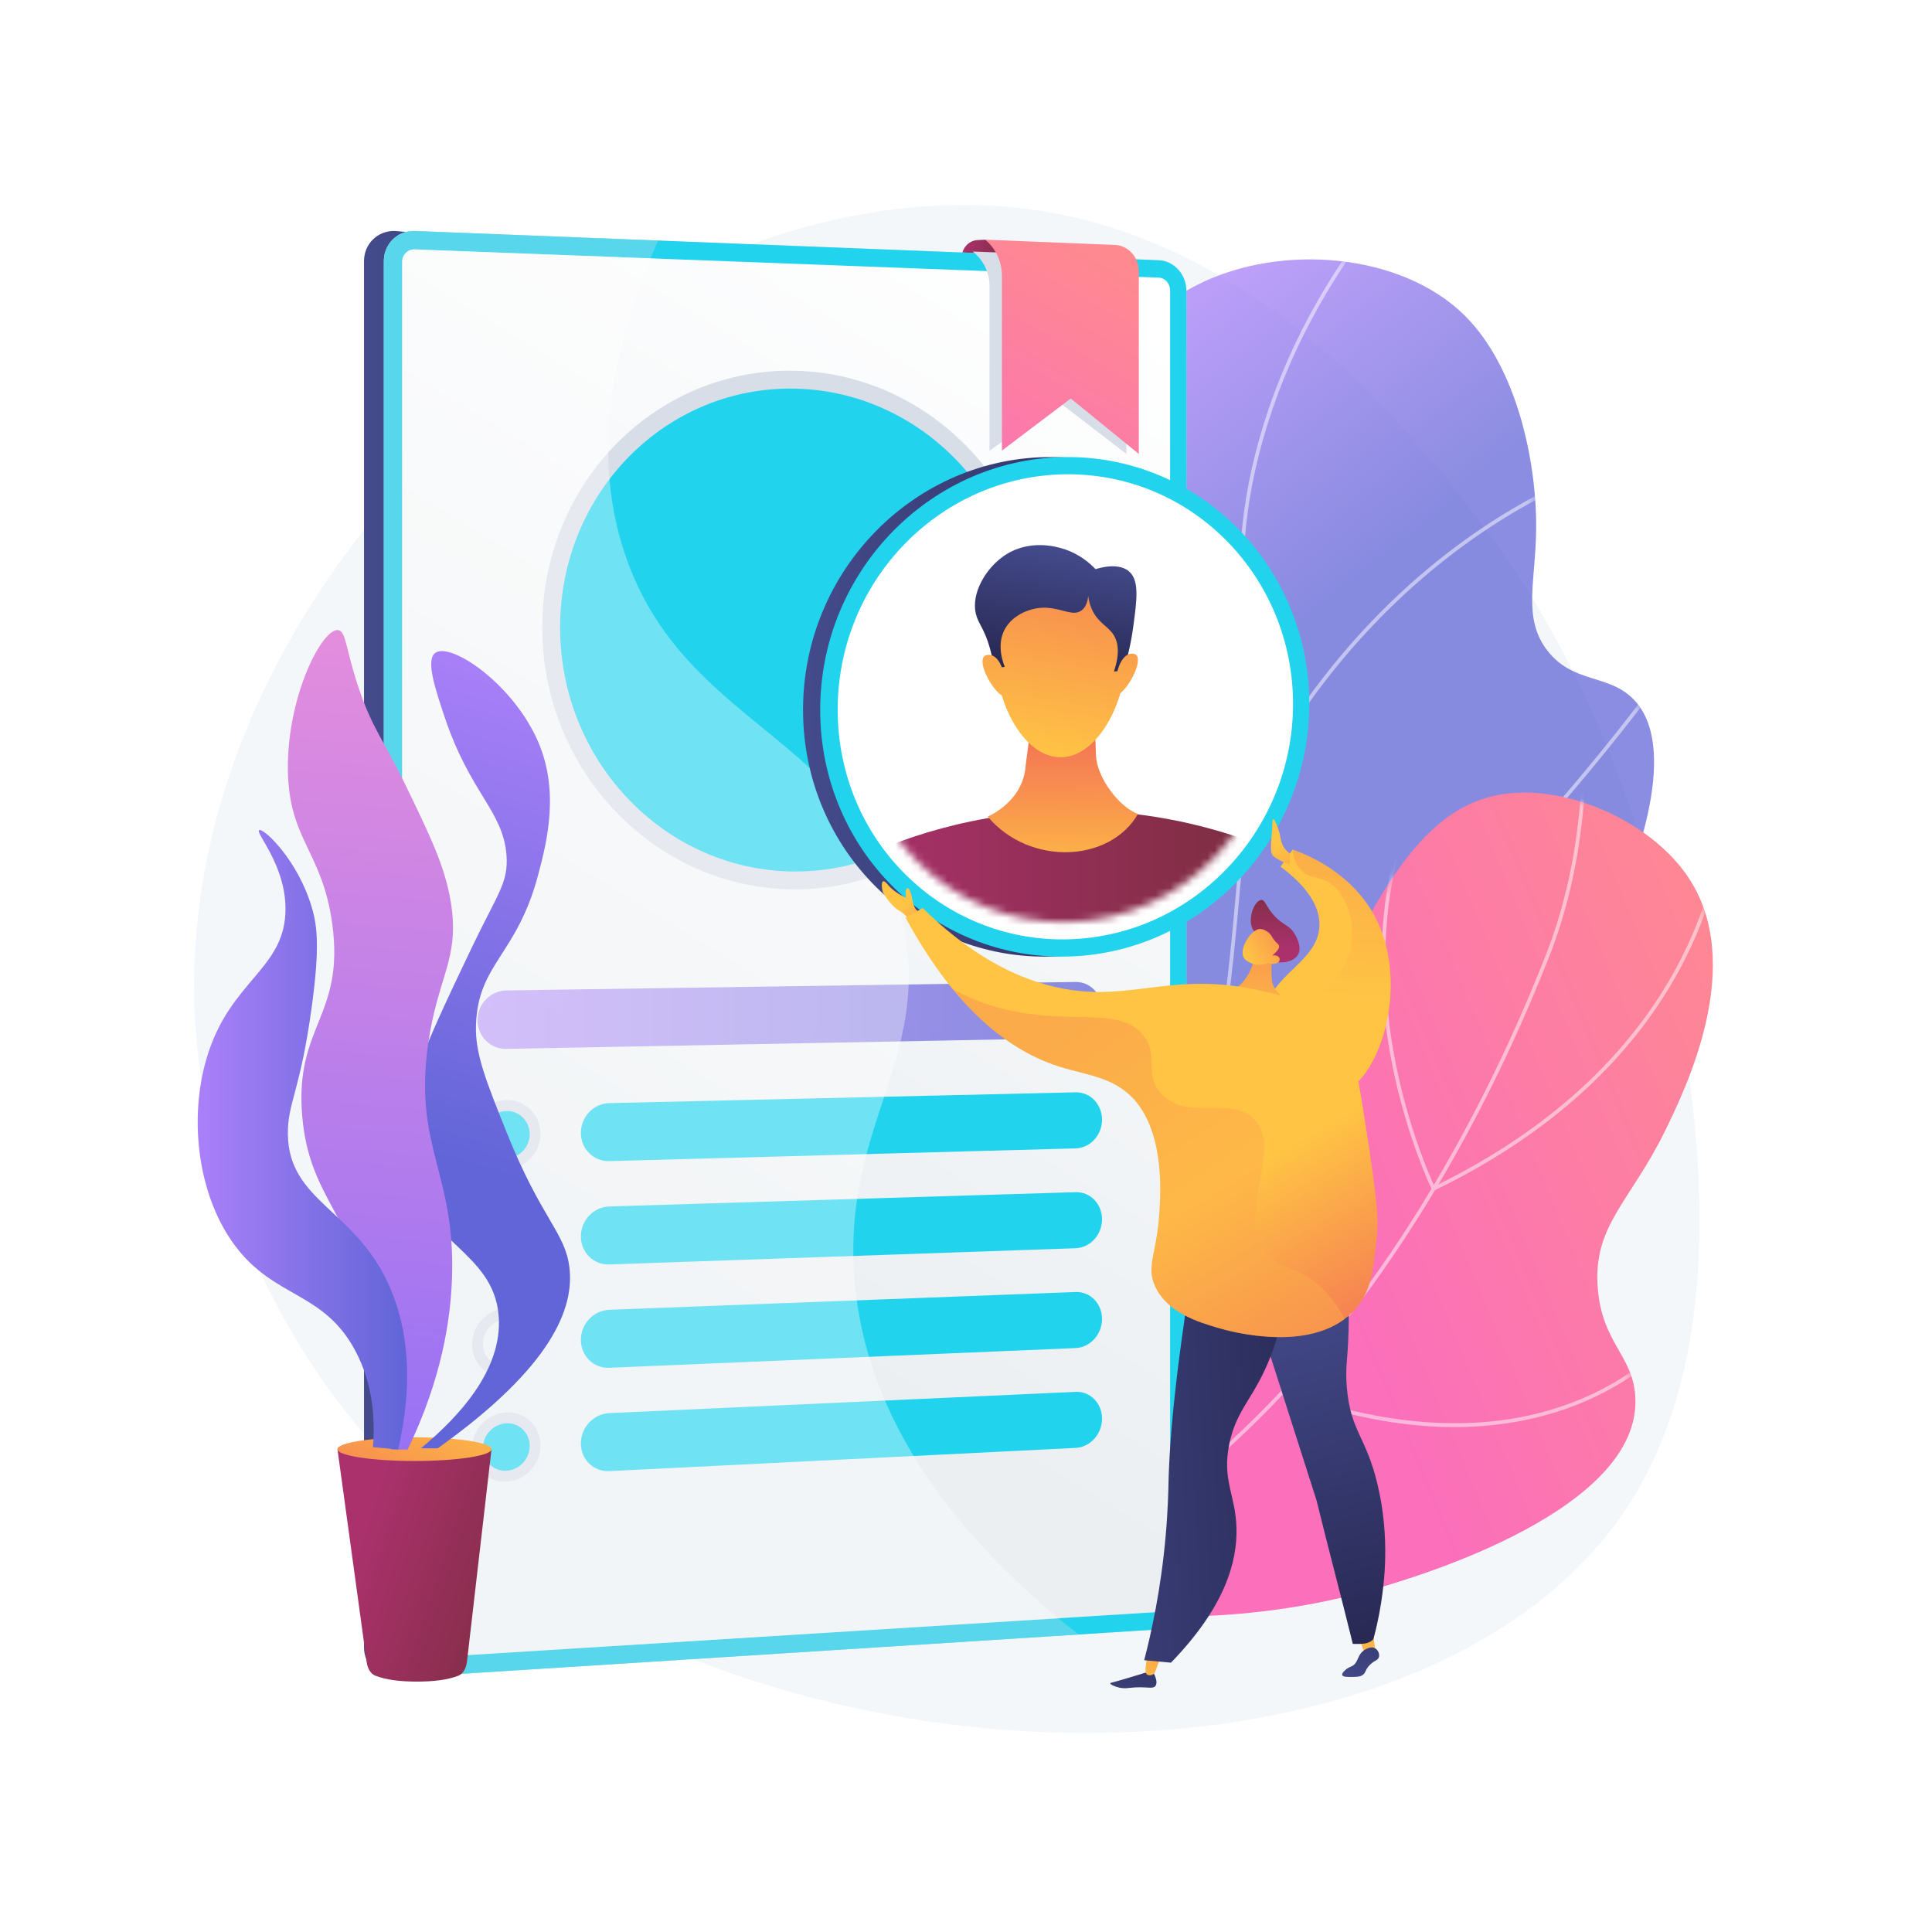 <svg width="260" height="260" viewBox="0 0 260 260" fill="none" xmlns="http://www.w3.org/2000/svg">
<rect x="0" y="0" width="260" height="260" fill="#333333" stroke="none"/>
<g clip-path="url(#clip0_83_5567)">
<path d="M260 0H0V260H260V0Z" fill="white"/>
<path d="M224.426 127.809C227.774 145.154 234.559 180.306 218.322 203.822C188.852 246.501 88.629 243.493 46.296 189.684C42.636 185.032 24.276 160.765 26.279 127.536C29.754 69.9 92.472 18.814 142.737 28.848C172.154 34.72 191.706 60.409 199.756 70.985C203.073 75.344 218.265 95.892 224.426 127.809Z" fill="#F4F7FA"/>
<path opacity="0.74" d="M96.397 196.496C106.008 190.187 119.101 179.501 127.137 162.564C137.676 140.351 130.257 126.903 138.22 87.573C143.255 62.704 147.019 45.4 161.242 38.274C172.388 32.69 188.622 34.026 197.14 42.49C204.222 49.528 206.798 62.318 206.73 71.114C206.675 78.284 204.861 83.18 208.237 87.55C211.687 92.017 216.488 90.667 219.841 94.114C226.641 101.106 218.879 118.981 217.624 121.87C203.669 154.007 168.808 171.241 153.511 178.575C140.863 184.639 121.597 192.3 96.397 196.496Z" fill="url(#paint0_linear_83_5567)"/>
<mask id="mask0_83_5567" style="mask-type:luminance" maskUnits="userSpaceOnUse" x="96" y="34" width="127" height="163">
<path d="M96.397 196.496C106.008 190.187 119.101 179.501 127.137 162.564C137.676 140.351 130.257 126.903 138.22 87.573C143.255 62.704 147.019 45.4 161.242 38.274C172.388 32.69 188.622 34.026 197.14 42.49C204.222 49.528 206.798 62.318 206.73 71.114C206.675 78.284 204.861 83.18 208.237 87.55C211.687 92.017 216.488 90.667 219.841 94.114C226.641 101.106 218.879 118.981 217.624 121.87C203.669 154.007 168.808 171.241 153.511 178.575C140.863 184.639 121.597 192.3 96.397 196.496Z" fill="white"/>
</mask>
<g mask="url(#mask0_83_5567)">
<g opacity="0.5">
<path d="M85.859 200.951L85.764 200.461C101.066 197.511 114.547 193.163 125.834 187.538C142.487 179.238 153.85 168.364 159.608 155.218C164.117 144.923 165.126 133.629 166.523 117.996C167.638 105.519 167.303 96.576 167.007 88.686C166.621 78.387 166.316 70.253 169.464 59.083C172.66 47.746 178.468 36.934 186.727 26.949L187.112 27.267C178.898 37.199 173.122 47.948 169.946 59.218C166.818 70.312 167.122 78.412 167.506 88.667C167.802 96.572 168.138 105.532 167.021 118.041C165.672 133.13 164.607 145.049 160.066 155.418C154.259 168.674 142.817 179.632 126.057 187.985C114.729 193.631 101.205 197.993 85.859 200.951Z" fill="white"/>
<path d="M167.479 109.096L167.244 108.94C167.169 108.891 159.636 103.85 152.94 94.026C149.006 88.256 146.124 81.987 144.371 75.394C142.181 67.153 141.76 58.38 143.121 49.319L143.615 49.393C142.265 58.381 142.681 67.082 144.85 75.252C146.586 81.79 149.443 88.005 153.34 93.727C159.322 102.509 165.972 107.435 167.287 108.363C177.877 87.245 192.264 75.366 202.489 69.112C213.619 62.304 222.366 60.506 222.453 60.489L222.55 60.979C222.464 60.996 213.787 62.782 202.729 69.55C192.525 75.796 178.149 87.682 167.605 108.843L167.479 109.096Z" fill="white"/>
<path d="M163.618 142.744L163.543 142.579C163.483 142.447 157.447 129.247 148.805 117.198C140.195 105.193 116.51 97.415 116.272 97.338L116.426 96.863C116.666 96.941 140.507 104.769 149.211 116.906C157.356 128.263 163.192 140.636 163.921 142.206C177.916 140.503 194.771 124.679 206.469 111.673C219.218 97.498 228.755 83.523 228.85 83.383L229.263 83.664C229.168 83.804 219.612 97.807 206.841 112.007C199.336 120.351 192.205 127.131 185.645 132.158C177.424 138.458 170.074 142.013 163.798 142.724L163.618 142.744Z" fill="white"/>
<path d="M134.87 185.753C132.616 185.753 131.346 185.688 131.307 185.686L130.81 185.659L131.129 185.277C135.808 179.665 138.265 173.373 138.431 166.576C138.564 161.131 137.236 155.347 134.485 149.385C129.789 139.21 122.475 131.956 122.402 131.884L122.752 131.527C122.826 131.6 130.197 138.909 134.932 149.163C137.719 155.197 139.064 161.057 138.931 166.581C138.767 173.339 136.379 179.603 131.833 185.208C134.311 185.293 145.768 185.513 160.72 183.056C176.264 180.502 198.872 174.451 218.304 160.125L256.006 132.329L256.303 132.731L218.6 160.527C199.084 174.915 176.39 180.989 160.789 183.551C149.228 185.45 139.747 185.753 134.87 185.753Z" fill="white"/>
</g>
</g>
<path d="M132.291 214.918C147.026 217.939 166.175 219.395 185.598 213.67C190.555 212.209 221.175 203.184 220.061 187.799C219.668 182.38 215.669 180.748 215.033 173.513C214.279 164.94 219.411 161.744 224.088 152.166C226.879 146.451 235.045 129.727 227.176 118.025C222.474 111.032 212.258 106.149 203.832 106.705C191.474 107.52 185.388 119.878 175.408 140.991C166.562 159.707 167.317 164.878 160.74 178.228C155.859 188.136 147.481 201.451 132.291 214.918Z" fill="url(#paint1_linear_83_5567)"/>
<mask id="mask1_83_5567" style="mask-type:luminance" maskUnits="userSpaceOnUse" x="132" y="106" width="99" height="112">
<path d="M132.291 214.918C147.026 217.939 166.175 219.395 185.598 213.67C190.555 212.209 221.175 203.184 220.061 187.799C219.668 182.38 215.669 180.748 215.033 173.513C214.279 164.94 219.411 161.744 224.088 152.166C226.879 146.451 235.045 129.727 227.176 118.025C222.474 111.032 212.258 106.149 203.832 106.705C191.474 107.52 185.388 119.878 175.408 140.991C166.562 159.707 167.317 164.878 160.74 178.228C155.859 188.136 147.481 201.451 132.291 214.918Z" fill="white"/>
</mask>
<g mask="url(#mask1_83_5567)">
<g opacity="0.5">
<path d="M109.351 218.161C95.678 218.161 81.905 214.568 68.326 207.448L68.558 207.005C83.969 215.086 99.626 218.6 115.096 217.448C135.705 215.914 154.917 205.804 172.199 187.399C190.2 168.23 201.596 144.867 207.986 128.643C212.416 117.396 213.888 104.269 212.361 89.626L212.858 89.574C214.394 104.298 212.911 117.504 208.451 128.826C202.045 145.09 190.618 168.514 172.564 187.741C155.193 206.24 135.871 216.403 115.133 217.947C113.208 218.09 111.281 218.161 109.351 218.161Z" fill="white"/>
<path d="M192.809 160.314L192.7 160.091C192.667 160.025 189.428 153.351 187.45 143.742C185.623 134.869 184.528 121.602 189.681 108.785L190.145 108.972C185.04 121.668 186.126 134.826 187.936 143.628C189.698 152.194 192.467 158.409 193.042 159.646C227.923 142.627 231.644 116.009 231.954 108.243C231.963 108.021 231.967 107.929 231.975 107.875L232.469 107.954C232.464 107.985 232.459 108.12 232.453 108.263C232.14 116.116 228.373 143.071 193.033 160.206L192.809 160.314Z" fill="white"/>
<path d="M195.719 192.053C188.482 192.053 180.706 190.516 172.594 187.483L172.47 187.437L172.439 187.308C172.385 187.087 167.097 164.855 173.2 137.238L179.36 109.359L179.848 109.467L173.688 137.346C167.851 163.763 172.472 185.211 172.894 187.062C183.207 190.899 198.428 194.21 212.619 188.337C221.125 184.817 225.266 179.596 225.307 179.544L225.701 179.852C225.659 179.905 221.436 185.229 212.81 188.798C207.75 190.893 202.182 191.987 196.263 192.05C196.082 192.052 195.9 192.053 195.719 192.053Z" fill="white"/>
</g>
</g>
<path d="M152.239 39.32L53.159 31.087C50.857 30.997 48.987 32.808 48.987 35.132V221.711C48.987 224.035 50.857 225.8 53.159 225.654L153.263 219.277C155.322 219.146 156.988 217.263 156.988 215.072V39.135C156.988 36.944 154.298 39.401 152.239 39.32Z" fill="url(#paint2_linear_83_5567)"/>
<path d="M129.432 34.618C129.432 33.321 130.465 32.277 131.723 32.301L132.582 32.257L136.699 33.85V35.306L129.432 34.618Z" fill="url(#paint3_linear_83_5567)"/>
<path d="M155.935 35.021L55.83 31.087C53.529 30.997 51.659 32.808 51.659 35.132V221.711C51.659 224.035 53.529 225.8 55.83 225.654L155.935 219.277C157.994 219.146 159.659 217.263 159.659 215.072V39.135C159.659 36.944 157.994 35.102 155.935 35.021Z" fill="#D8DEE8"/>
<g opacity="0.3">
<path d="M114.992 172.141C113.291 150.882 126.045 142.09 121.183 122.839C115.171 99.03 92.01 97.982 84.109 74.585C81.08 65.615 79.883 52.061 88.552 32.373L55.83 31.087C53.529 30.997 51.659 32.807 51.659 35.132V221.711C51.659 224.035 53.529 225.8 55.83 225.654L145.141 219.964C122.5 202.113 116.037 185.205 114.992 172.141Z" fill="#D8DEE8"/>
</g>
<path d="M155.935 37.364L55.83 33.561C54.887 33.526 54.119 34.271 54.119 35.223V221.56C54.119 222.512 54.887 223.239 55.83 223.18L155.935 216.934C156.78 216.882 157.467 216.107 157.467 215.207V39.054C157.467 38.154 156.78 37.396 155.935 37.364Z" fill="url(#paint4_linear_83_5567)"/>
<path d="M107.244 119.688C88.502 119.835 72.97 104.011 72.97 84.412C72.97 64.812 88.502 49.336 107.244 49.901C125.612 50.455 140.286 66.269 140.286 85.163C140.286 104.058 125.612 119.544 107.244 119.688Z" fill="#D8DEE8"/>
<path d="M138.046 85.138C138.046 102.78 124.384 117.17 107.245 117.282C89.779 117.395 75.375 102.692 75.375 84.439C75.375 66.185 89.779 51.803 107.245 52.307C124.384 52.802 138.046 67.497 138.046 85.138Z" fill="white"/>
<path opacity="0.74" d="M144.751 132.149L68.142 133.291C66.001 133.323 64.262 135.113 64.262 137.289C64.262 139.465 66.001 141.196 68.142 141.156L144.751 139.693C146.716 139.655 148.306 137.939 148.306 135.86C148.306 133.781 146.716 132.12 144.751 132.149Z" fill="url(#paint5_linear_83_5567)"/>
<path d="M144.751 147L81.994 148.453C79.885 148.502 78.171 150.293 78.171 152.453C78.171 154.613 79.885 156.318 81.994 156.26L144.751 154.544C146.716 154.49 148.306 152.761 148.306 150.682C148.306 148.603 146.716 146.955 144.751 147Z" fill="#D8DEE8"/>
<path d="M68.178 156.638L68.107 156.64C65.985 156.698 64.262 155.058 64.262 152.977V152.632C64.262 150.551 65.985 148.824 68.107 148.775L68.178 148.774C70.294 148.724 72.007 150.365 72.007 152.437V152.781C72.007 154.853 70.294 156.58 68.178 156.638Z" fill="#22D3EE"/>
<path d="M68.142 157.376C65.603 157.447 63.532 155.404 63.532 152.823C63.532 150.242 65.603 148.095 68.142 148.037C70.674 147.979 72.73 150.022 72.73 152.591C72.73 155.159 70.674 157.306 68.142 157.376ZM68.142 149.512C66.406 149.552 64.991 151.021 64.991 152.786C64.991 154.551 66.406 155.948 68.142 155.901C69.876 155.855 71.283 154.386 71.283 152.627C71.283 150.869 69.876 149.471 68.142 149.512Z" fill="#D8DEE8"/>
<path d="M144.751 160.437L81.994 162.359C79.885 162.423 78.171 164.227 78.171 166.387C78.171 168.547 79.885 170.239 81.994 170.165L144.751 167.981C146.716 167.912 148.306 166.172 148.306 164.093C148.306 162.014 146.716 160.377 144.751 160.437Z" fill="#D8DEE8"/>
<path d="M68.178 170.646L68.107 170.649C65.985 170.723 64.262 169.096 64.262 167.015V166.669C64.262 164.589 65.985 162.849 68.107 162.784L68.178 162.782C70.294 162.717 72.007 164.344 72.007 166.417V166.761C72.007 168.833 70.294 170.572 68.178 170.646Z" fill="#22D3EE"/>
<path d="M68.142 171.385C65.603 171.474 63.532 169.447 63.532 166.866C63.532 164.285 65.603 162.122 68.142 162.046C70.674 161.969 72.73 163.997 72.73 166.565C72.73 169.134 70.674 171.296 68.142 171.385ZM68.142 163.52C66.406 163.574 64.991 165.054 64.991 166.818C64.991 168.583 66.406 169.97 68.142 169.91C69.876 169.85 71.283 168.371 71.283 166.612C71.283 164.854 69.876 163.466 68.142 163.52Z" fill="#D8DEE8"/>
<path d="M144.751 173.874L81.994 176.264C79.885 176.344 78.171 178.161 78.171 180.321C78.171 182.481 79.885 184.16 81.994 184.071L144.751 181.418C146.716 181.334 148.306 179.582 148.306 177.503C148.306 175.424 146.716 173.799 144.751 173.874Z" fill="#D8DEE8"/>
<path d="M68.142 185.393C65.603 185.502 63.532 183.49 63.532 180.909C63.532 178.328 65.603 176.15 68.142 176.054C70.674 175.959 72.73 177.971 72.73 180.54C72.73 183.108 70.674 185.285 68.142 185.393ZM68.142 177.529C66.406 177.596 64.991 179.086 64.991 180.85C64.991 182.615 66.406 183.992 68.142 183.919C69.876 183.846 71.283 182.356 71.283 180.598C71.283 178.839 69.876 177.462 68.142 177.529Z" fill="#D8DEE8"/>
<path d="M144.751 187.311L81.994 190.169C79.885 190.265 78.171 192.095 78.171 194.255C78.171 196.415 79.885 198.081 81.994 197.976L144.751 194.854C146.716 194.757 148.306 192.992 148.306 190.913C148.306 188.834 146.716 187.221 144.751 187.311Z" fill="#D8DEE8"/>
<path d="M68.178 198.663L68.107 198.667C65.985 198.772 64.262 197.171 64.262 195.09V194.745C64.262 192.664 65.985 190.899 68.107 190.802L68.178 190.799C70.294 190.702 72.007 192.304 72.007 194.376V194.721C72.007 196.793 70.294 198.558 68.178 198.663Z" fill="#22D3EE"/>
<path d="M68.142 199.402C65.603 199.529 63.532 197.533 63.532 194.952C63.532 192.371 65.603 190.178 68.142 190.063C70.674 189.949 72.73 191.945 72.73 194.514C72.73 197.082 70.674 199.275 68.142 199.402ZM68.142 191.538C66.406 191.617 64.991 193.118 64.991 194.883C64.991 196.647 66.406 198.013 68.142 197.927C69.876 197.842 71.283 196.342 71.283 194.583C71.283 192.824 69.876 191.458 68.142 191.538Z" fill="#D8DEE8"/>
<mask id="mask2_83_5567" style="mask-type:luminance" maskUnits="userSpaceOnUse" x="77" y="54" width="59" height="61">
<path d="M135.8 85.113C135.8 101.468 123.126 114.793 107.245 114.875C91.084 114.959 77.774 101.345 77.774 84.465C77.774 67.586 91.084 54.269 107.245 54.714C123.126 55.151 135.8 68.758 135.8 85.113Z" fill="white"/>
</mask>
<g mask="url(#mask2_83_5567)">
<path d="M113.823 64.453C114.082 62.707 117.638 61.438 120.651 61.679C128.894 62.34 137.615 74.667 135.468 82.766C133.588 89.862 124.101 90.997 124.378 96.672C124.588 100.987 130.223 103.187 129.544 104.601C128.831 106.086 121.682 105.597 117.845 100.968C114.223 96.596 115.058 90.351 115.342 88.226C116.534 79.312 122.192 76.56 120.651 71.852C119.237 67.535 113.48 66.76 113.823 64.453Z" fill="url(#paint6_linear_83_5567)"/>
<path d="M75.375 106.743C75.375 106.743 103.371 89.841 138.046 106.695C138.046 106.695 133.625 121.167 107.245 122.12C80.084 123.101 75.375 106.743 75.375 106.743Z" fill="url(#paint7_linear_83_5567)"/>
<path d="M102.279 84.739L101.229 92.81C100.871 95.564 99.034 97.867 96.479 98.76L87.945 101.742C87.945 101.742 104.283 109.872 124.943 101.736L115.521 98.347C112.848 97.308 111.026 94.695 110.91 91.724L110.64 84.832L102.279 84.739Z" fill="url(#paint8_linear_83_5567)"/>
<path d="M103.381 90.203C99.088 89.013 96.788 85.385 95.424 83.235C93.138 79.629 89.983 72.167 92.953 67.927C94.271 66.044 95.349 66.871 103.265 63.311C107.917 61.22 108.511 60.497 110.23 60.707C115.087 61.302 117.91 68.014 118.289 68.916C118.788 70.102 121.647 76.899 118.06 83.266C115.185 88.371 108.987 91.755 103.381 90.203Z" fill="url(#paint9_linear_83_5567)"/>
<path d="M115.022 77.755C115.022 84.571 111.047 91.864 106.12 91.828C101.167 91.791 97.132 84.368 97.132 77.486C97.132 70.603 101.167 66.923 106.12 67.026C111.047 67.129 115.022 70.939 115.022 77.755Z" fill="url(#paint10_linear_83_5567)"/>
<path d="M96.833 81.92C97.687 81.883 96.455 74.721 99.762 72.776C101.958 71.484 105.77 72.725 107.914 75.085C111.294 78.804 109.403 84.077 111.963 85.232C113.588 85.966 115.758 84.47 116.798 83.37C120.045 79.934 119.603 72.582 115.764 68.387C112.705 65.044 108.553 64.864 107.566 64.853C101.917 64.789 96.731 69.056 95.542 74.154C94.628 78.073 96.202 81.948 96.833 81.92Z" fill="url(#paint11_linear_83_5567)"/>
</g>
<path opacity="0.35" d="M114.992 172.141C113.291 150.882 126.044 142.09 121.183 122.839C115.171 99.03 92.01 97.982 84.109 74.585C81.205 65.985 79.984 53.17 87.534 34.766L55.83 33.561C54.887 33.525 54.119 34.271 54.119 35.223V221.56C54.119 222.512 54.887 223.239 55.83 223.18L142.441 217.776C121.976 200.724 115.994 184.664 114.992 172.141Z" fill="white"/>
<path d="M155.935 35.021L55.83 31.087C53.529 30.997 51.659 32.808 51.659 35.132V221.711C51.659 224.035 53.529 225.8 55.83 225.654L155.935 219.277C157.994 219.146 159.659 217.263 159.659 215.072V39.135C159.659 36.944 157.994 35.102 155.935 35.021Z" fill="#22D3EE"/>
<g opacity="0.3">
<path d="M114.992 172.141C113.291 150.882 126.045 142.09 121.183 122.839C115.171 99.03 92.01 97.982 84.109 74.585C81.08 65.615 79.883 52.061 88.552 32.373L55.83 31.087C53.529 30.997 51.659 32.807 51.659 35.132V221.711C51.659 224.035 53.529 225.8 55.83 225.654L145.141 219.964C122.5 202.113 116.037 185.205 114.992 172.141Z" fill="#D8DEE8"/>
</g>
<path d="M155.935 37.364L55.83 33.561C54.887 33.526 54.119 34.271 54.119 35.223V221.56C54.119 222.512 54.887 223.239 55.83 223.18L155.935 216.934C156.78 216.882 157.467 216.107 157.467 215.207V39.054C157.467 38.154 156.78 37.396 155.935 37.364Z" fill="url(#paint12_linear_83_5567)"/>
<path d="M107.244 119.688C88.502 119.835 72.97 104.011 72.97 84.412C72.97 64.812 88.502 49.336 107.244 49.901C125.612 50.455 140.286 66.269 140.286 85.163C140.286 104.058 125.612 119.544 107.244 119.688Z" fill="#D8DEE8"/>
<path d="M138.046 85.138C138.046 102.78 124.384 117.17 107.245 117.282C89.779 117.395 75.375 102.692 75.375 84.439C75.375 66.185 89.779 51.803 107.245 52.307C124.384 52.802 138.046 67.497 138.046 85.138Z" fill="#22D3EE"/>
<path opacity="0.74" d="M144.751 132.149L68.142 133.291C66.001 133.323 64.262 135.113 64.262 137.289C64.262 139.465 66.001 141.196 68.142 141.156L144.751 139.693C146.716 139.655 148.306 137.939 148.306 135.86C148.306 133.781 146.716 132.12 144.751 132.149Z" fill="url(#paint13_linear_83_5567)"/>
<path d="M144.751 147L81.994 148.453C79.885 148.502 78.171 150.293 78.171 152.453C78.171 154.613 79.885 156.318 81.994 156.26L144.751 154.544C146.716 154.49 148.306 152.761 148.306 150.682C148.306 148.603 146.716 146.955 144.751 147Z" fill="#22D3EE"/>
<path d="M68.178 156.638L68.107 156.64C65.985 156.698 64.262 155.058 64.262 152.977V152.632C64.262 150.551 65.985 148.824 68.107 148.775L68.178 148.774C70.294 148.724 72.007 150.365 72.007 152.437V152.781C72.007 154.853 70.294 156.58 68.178 156.638Z" fill="#22D3EE"/>
<path d="M68.142 157.376C65.603 157.447 63.532 155.404 63.532 152.823C63.532 150.242 65.603 148.095 68.142 148.037C70.674 147.979 72.73 150.022 72.73 152.591C72.73 155.159 70.674 157.306 68.142 157.376ZM68.142 149.512C66.406 149.552 64.991 151.021 64.991 152.786C64.991 154.551 66.406 155.948 68.142 155.901C69.876 155.855 71.283 154.386 71.283 152.627C71.283 150.869 69.876 149.471 68.142 149.512Z" fill="#D8DEE8"/>
<path d="M144.751 160.437L81.994 162.359C79.885 162.423 78.171 164.227 78.171 166.387C78.171 168.547 79.885 170.239 81.994 170.165L144.751 167.981C146.716 167.912 148.306 166.172 148.306 164.093C148.306 162.014 146.716 160.377 144.751 160.437Z" fill="#22D3EE"/>
<path d="M68.178 170.646L68.107 170.649C65.985 170.723 64.262 169.096 64.262 167.015V166.669C64.262 164.589 65.985 162.849 68.107 162.784L68.178 162.782C70.294 162.717 72.007 164.344 72.007 166.417V166.761C72.007 168.833 70.294 170.572 68.178 170.646Z" fill="#22D3EE"/>
<path d="M68.142 171.385C65.603 171.474 63.532 169.447 63.532 166.866C63.532 164.285 65.603 162.122 68.142 162.046C70.674 161.969 72.73 163.997 72.73 166.565C72.73 169.134 70.674 171.296 68.142 171.385ZM68.142 163.52C66.406 163.574 64.991 165.054 64.991 166.818C64.991 168.583 66.406 169.97 68.142 169.91C69.876 169.85 71.283 168.371 71.283 166.612C71.283 164.854 69.876 163.466 68.142 163.52Z" fill="#D8DEE8"/>
<path d="M144.751 173.874L81.994 176.264C79.885 176.344 78.171 178.161 78.171 180.321C78.171 182.481 79.885 184.16 81.994 184.071L144.751 181.418C146.716 181.334 148.306 179.582 148.306 177.503C148.306 175.424 146.716 173.799 144.751 173.874Z" fill="#22D3EE"/>
<path d="M68.142 185.393C65.603 185.502 63.532 183.49 63.532 180.909C63.532 178.328 65.603 176.15 68.142 176.054C70.674 175.959 72.73 177.971 72.73 180.54C72.73 183.108 70.674 185.285 68.142 185.393ZM68.142 177.529C66.406 177.596 64.991 179.086 64.991 180.85C64.991 182.615 66.406 183.992 68.142 183.919C69.876 183.846 71.283 182.356 71.283 180.598C71.283 178.839 69.876 177.462 68.142 177.529Z" fill="#D8DEE8"/>
<path d="M144.751 187.311L81.994 190.169C79.885 190.265 78.171 192.095 78.171 194.255C78.171 196.415 79.885 198.081 81.994 197.976L144.751 194.854C146.716 194.757 148.306 192.992 148.306 190.913C148.306 188.834 146.716 187.221 144.751 187.311Z" fill="#22D3EE"/>
<path d="M68.178 198.663L68.107 198.667C65.985 198.772 64.262 197.171 64.262 195.09V194.745C64.262 192.664 65.985 190.899 68.107 190.802L68.178 190.799C70.294 190.702 72.007 192.304 72.007 194.376V194.721C72.007 196.793 70.294 198.558 68.178 198.663Z" fill="#22D3EE"/>
<path d="M68.142 199.402C65.603 199.529 63.532 197.533 63.532 194.952C63.532 192.371 65.603 190.178 68.142 190.063C70.674 189.949 72.73 191.945 72.73 194.514C72.73 197.082 70.674 199.275 68.142 199.402ZM68.142 191.538C66.406 191.617 64.991 193.118 64.991 194.883C64.991 196.647 66.406 198.013 68.142 197.927C69.876 197.842 71.283 196.342 71.283 194.583C71.283 192.824 69.876 191.458 68.142 191.538Z" fill="#D8DEE8"/>
<path opacity="0.35" d="M114.992 172.141C113.291 150.882 126.044 142.09 121.183 122.839C115.171 99.03 92.01 97.982 84.109 74.585C81.205 65.985 79.984 53.17 87.534 34.766L55.83 33.561C54.887 33.525 54.119 34.271 54.119 35.223V221.56C54.119 222.512 54.887 223.239 55.83 223.18L142.441 217.776C121.976 200.724 115.994 184.664 114.992 172.141Z" fill="white"/>
<path d="M151.581 61.089L142.417 54.043L133.16 60.659V38.425C133.16 36.692 132.355 35.025 130.977 33.908L130.906 33.85L148.377 34.516C150.148 34.583 151.581 36.077 151.581 37.852V61.089H151.581Z" fill="#D8DEE8"/>
<path d="M153.258 61.089L144.094 53.631L134.836 60.634V37.1C134.836 35.265 134.032 33.501 132.654 32.318L132.582 32.257L150.054 32.962C151.825 33.033 153.258 34.614 153.258 36.493V61.089Z" fill="url(#paint14_linear_83_5567)"/>
<path d="M141.604 128.722C123.271 129.306 108.068 114.422 108.068 95.533C108.068 76.644 123.271 61.382 141.604 61.509C159.557 61.634 173.89 76.528 173.89 94.713C173.89 112.899 159.557 128.15 141.604 128.722Z" fill="url(#paint15_linear_83_5567)"/>
<path d="M143.914 128.722C125.581 129.306 110.378 114.422 110.378 95.533C110.378 76.644 125.581 61.382 143.914 61.509C161.867 61.634 176.2 76.528 176.2 94.713C176.2 112.899 161.867 128.15 143.914 128.722Z" fill="#22D3EE"/>
<path d="M174.012 94.741C174.012 111.721 160.667 125.893 143.914 126.404C126.831 126.925 112.732 113.095 112.732 95.504C112.732 77.912 126.831 63.731 143.914 63.827C160.667 63.921 174.012 77.761 174.012 94.741Z" fill="white"/>
<mask id="mask3_83_5567" style="mask-type:luminance" maskUnits="userSpaceOnUse" x="115" y="66" width="57" height="59">
<path d="M171.819 94.768C171.819 110.51 159.437 123.633 143.914 124.086C128.107 124.548 115.08 111.741 115.08 95.475C115.08 79.208 128.108 66.077 143.914 66.145C159.437 66.211 171.819 79.026 171.819 94.768Z" fill="white"/>
</mask>
<g mask="url(#mask3_83_5567)">
<path d="M112.732 117.077C112.732 117.077 140.126 100.142 174.012 115.565C174.012 115.565 169.695 129.599 143.914 131.141C117.342 132.73 112.732 117.077 112.732 117.077Z" fill="url(#paint16_linear_83_5567)"/>
<path d="M139.058 95.176L138.031 102.974C137.733 107.932 132.921 109.893 132.921 109.893C138.571 116.595 149.37 116.085 153.147 109.532C150.537 108.597 147.611 104.563 147.498 101.705L147.234 95.074L139.058 95.176Z" fill="url(#paint17_linear_83_5567)"/>
<path d="M151.517 88.159C151.517 94.722 147.632 101.836 142.815 101.915C137.971 101.994 134.024 94.936 134.024 88.307C134.024 81.677 137.971 78.04 142.815 78.028C147.632 78.016 151.517 81.595 151.517 88.159Z" fill="url(#paint18_linear_83_5567)"/>
<path d="M133.763 89.982C134.248 89.9 134.732 89.817 135.216 89.735C134.994 89.195 134.076 86.799 135.216 84.689C136.31 82.663 138.885 81.666 140.851 81.789C143.083 81.929 144.423 82.969 145.544 82.153C146.173 81.694 146.377 80.865 146.449 80.219C146.499 80.632 146.611 81.242 146.901 81.915C147.734 83.847 149.144 84.243 149.911 85.518C150.427 86.377 150.763 87.819 149.911 90.369C150.336 90.339 150.762 90.309 151.187 90.279C151.636 88.848 152.174 86.819 152.508 84.339C153.005 80.656 153.347 78.122 151.936 76.892C151.655 76.647 150.412 75.675 147.435 76.597C146.737 75.859 145.268 74.51 143.005 73.83C142.223 73.594 138.341 72.428 134.898 74.958C132.557 76.678 130.721 79.887 131.311 82.535C131.623 83.935 132.476 84.56 133.227 87.266C133.545 88.409 133.69 89.371 133.763 89.982Z" fill="url(#paint19_linear_83_5567)"/>
<path d="M150.308 90.592C150.308 90.592 150.867 87.712 152.563 87.983C154.256 88.253 151.83 92.986 150.308 93.57V90.592Z" fill="url(#paint20_linear_83_5567)"/>
<path d="M135.114 90.742C135.114 90.742 134.545 87.846 132.813 88.148C131.077 88.451 133.562 93.192 135.114 93.746V90.742Z" fill="url(#paint21_linear_83_5567)"/>
</g>
<path d="M173.962 114.332C173.416 115.096 172.87 115.86 172.324 116.625C174.724 118.408 177.613 121.16 177.566 124.487C177.495 129.515 170.788 131.141 170.358 136.281C169.923 141.489 176.134 147.877 180.187 147.093C185.351 146.093 189.944 132.877 185.101 123.505C182.019 117.541 176.138 115.109 173.962 114.332Z" fill="url(#paint22_linear_83_5567)"/>
<path opacity="0.3" d="M173.962 114.332C174.012 115.038 174.199 116.094 174.945 116.952C175.999 118.166 177.269 117.951 178.549 118.591C181.153 119.892 182.468 124.071 181.825 127.436C181.167 130.873 178.588 132.824 177.893 133.333C174.313 135.957 171.219 134.648 170.358 136.282C168.871 139.104 175.458 148.008 180.187 147.093C185.351 146.094 189.944 132.877 185.101 123.505C182.019 117.541 176.138 115.109 173.962 114.332Z" fill="url(#paint23_linear_83_5567)"/>
<path d="M173.564 116.34C173.564 116.34 171.8 115.733 171.287 115.136C170.775 114.54 171.208 112.461 171.229 110.804C171.249 109.147 172.011 111.548 172.187 112.091C172.363 112.634 172.24 113.893 173.592 114.874L173.564 116.34Z" fill="url(#paint24_linear_83_5567)"/>
<path d="M169.462 126.477C168.823 125.22 168.56 125.228 168.404 124.564C168.046 123.052 168.969 121.132 169.751 121.105C170.255 121.088 170.296 121.872 171.364 123.094C172.671 124.59 173.465 124.394 174.234 125.693C174.414 125.996 175.224 127.364 174.726 128.385C174.09 129.688 171.584 129.894 170.536 128.889C170.039 128.413 170.248 128.026 169.462 126.477Z" fill="url(#paint25_linear_83_5567)"/>
<path d="M171.341 127.833C171.341 127.833 170.893 130.222 171.212 132.165C171.5 133.92 174.752 135.744 175.375 136.267C175.998 136.79 173.722 137.357 171.633 137.084C169.545 136.81 163.828 134.981 162.959 133.961C162.09 132.941 163.97 133.444 165.552 133.251C167.134 133.058 168.643 130.407 168.689 129.054C168.736 127.701 171.341 127.833 171.341 127.833Z" fill="url(#paint26_linear_83_5567)"/>
<path d="M170.66 129.616C170.66 129.616 169.061 130.318 167.645 129.186C166.377 128.172 168.262 125.058 169.552 125.018C169.982 125.005 170.61 125.313 170.981 125.764C171.2 126.03 171.213 126.208 171.579 126.636C171.917 127.031 172.066 127.067 172.117 127.258C172.181 127.498 172.071 127.899 171.203 128.589C171.635 128.509 172.008 128.623 172.153 128.875C172.176 128.915 172.224 129.041 172.209 129.171C172.157 129.641 171.543 129.858 170.66 129.616Z" fill="url(#paint27_linear_83_5567)"/>
<path d="M124.08 122.797C124.08 122.797 123.121 122.989 122.797 121.144C122.543 119.697 122.214 119.296 121.975 119.651C121.737 120.006 121.967 120.813 121.967 120.813C121.967 120.813 120.438 120.219 119.494 119.072C118.549 117.924 118.624 119.142 118.75 119.836C118.875 120.531 120.386 122.298 120.969 122.522C121.553 122.746 122.797 124.196 122.797 124.196L124.08 122.797Z" fill="url(#paint28_linear_83_5567)"/>
<path d="M155.281 225.204C155.78 226.22 155.64 226.657 155.516 226.849C155.152 227.413 154.277 226.88 151.992 227.151C151.724 227.183 151.213 227.252 150.575 227.102C150.028 226.973 149.383 226.682 149.411 226.535C149.421 226.482 149.518 226.461 149.555 226.453C150.189 226.318 154.158 225.1 154.158 225.1L155.281 225.204Z" fill="url(#paint29_linear_83_5567)"/>
<path d="M156.141 223.172L155.469 224.963C155.366 225.238 155.113 225.429 154.82 225.451C154.523 225.473 154.2 225.388 154.157 224.929C154.099 224.302 154.433 222.714 154.433 222.714L156.141 223.172Z" fill="url(#paint30_linear_83_5567)"/>
<path d="M182.793 220.178L183.751 222.793L185.143 222.572L184.82 220.15L182.793 220.178Z" fill="url(#paint31_linear_83_5567)"/>
<path d="M184.185 224.234C184.858 223.434 185.46 223.507 185.581 222.957C185.677 222.526 185.412 221.996 185.013 221.795C184.453 221.513 183.774 221.954 183.621 222.054C182.578 222.731 182.862 223.79 181.88 224.25C181.682 224.342 181.369 224.44 181.038 224.75C180.898 224.881 180.551 225.207 180.632 225.431C180.726 225.69 181.346 225.681 181.935 225.673C182.642 225.663 182.995 225.658 183.335 225.445C183.806 225.152 183.665 224.851 184.185 224.234Z" fill="url(#paint32_linear_83_5567)"/>
<path d="M180.602 165.58C181.415 170.806 181.583 175.376 181.481 179.15C181.371 183.211 181.013 183.974 181.251 186.725C181.769 192.709 183.819 193.203 185.386 199.787C187.117 207.057 186.236 213.249 185.877 215.616C185.563 217.684 185.149 219.384 184.821 220.572C184.256 221.283 183.185 221.246 182.06 221.224C180.439 214.64 178.791 208.465 177.17 201.881C174.043 192.101 170.917 182.322 167.79 172.542C172.061 170.221 176.332 167.901 180.602 165.58Z" fill="url(#paint33_linear_83_5567)"/>
<path opacity="0.3" d="M182.06 221.224C180.439 214.64 178.791 208.465 177.17 201.881C174.043 192.101 170.917 182.322 167.79 172.542C172.061 170.221 176.332 167.901 180.603 165.58C180.656 165.926 180.7 166.261 180.748 166.602C175.389 173.307 174.946 177.921 175.557 180.901C176.298 184.515 178.612 185.949 179.189 191.281C179.602 195.093 178.593 195.963 179.216 199.356C180.019 203.727 182.345 205.84 183.722 208.197C185.053 210.476 186.001 213.876 185.198 219.106C185.067 219.654 184.938 220.148 184.821 220.572C184.256 221.282 183.185 221.246 182.06 221.224Z" fill="url(#paint34_linear_83_5567)"/>
<path d="M173.163 171.935C173.06 174.442 172.643 178.236 171.014 182.475C168.829 188.158 166.435 189.519 165.444 194.269C164.409 199.228 166.305 201.17 166.402 205.736C166.492 210.013 164.994 216.128 157.582 223.754C156.38 223.645 155.179 223.535 153.978 223.426C154.941 219.73 156.221 213.966 156.865 206.753C157.188 203.139 157.231 200.499 157.254 199.511C157.391 193.515 158.244 183.32 161.423 164.927C165.336 167.263 169.25 169.599 173.163 171.935Z" fill="url(#paint35_linear_83_5567)"/>
<path d="M121.872 123.505C122.636 123.068 123.401 122.631 124.165 122.194C132.628 130.513 140.003 132.807 145.191 133.356C153.026 134.186 158.498 130.999 168.949 133.169C172.241 133.853 177.979 135.126 181.161 139.816C181.997 141.049 182.294 141.982 183.683 150.826C185.459 162.13 185.522 164.103 185.271 166.537C184.813 170.991 184.536 173.69 182.482 176.08C177.028 182.424 165.436 179.153 163.983 178.722C161.298 177.927 157.126 176.691 155.468 173.143C154.239 170.513 155.558 168.964 155.97 163.844C156.177 161.264 156.825 153.199 152.995 148.403C150.243 144.957 146.417 144.749 142.672 143.577C136.745 141.724 129.108 136.859 121.872 123.505Z" fill="url(#paint36_linear_83_5567)"/>
<g opacity="0.3">
<path d="M177.58 173.058C174.394 170.183 172.512 171.066 170.571 168.783C166.082 163.507 172.761 154.823 168.822 150.659C165.669 147.325 159.645 151.049 156.203 147.097C153.92 144.476 155.976 142.156 153.949 139.445C150.74 135.153 143.544 138.227 134.13 135.535C131.914 134.901 129.95 134.053 128.237 133.135C133.406 139.431 138.469 142.263 142.672 143.578C146.417 144.749 150.243 144.957 152.995 148.403C156.824 153.199 156.177 161.264 155.969 163.844C155.558 168.964 154.239 170.513 155.468 173.143C157.126 176.691 161.298 177.927 163.983 178.722C165.312 179.116 175.11 181.879 180.949 177.504C180.157 175.956 179.077 174.408 177.58 173.058Z" fill="url(#paint37_linear_83_5567)"/>
</g>
<path d="M62.843 223.617C62.737 224.534 62.292 225.272 61.705 225.503C60.239 226.08 58.342 226.298 56.124 226.301C53.872 226.304 51.95 226.075 50.472 225.49C49.903 225.264 49.466 224.562 49.345 223.679L45.413 195.021H66.147L62.843 223.617Z" fill="url(#paint38_linear_83_5567)"/>
<path d="M55.78 196.615C61.506 196.615 66.147 195.901 66.147 195.021C66.147 194.14 61.506 193.427 55.78 193.427C50.054 193.427 45.413 194.14 45.413 195.021C45.413 195.901 50.054 196.615 55.78 196.615Z" fill="url(#paint39_linear_83_5567)"/>
<path d="M56.637 194.911C57.391 194.911 58.145 194.911 58.9 194.911C74.441 183.846 77.279 175.934 76.628 170.566C76.054 165.821 72.883 164.129 68.164 152.348C65.35 145.325 63.944 141.813 64.053 137.999C64.293 129.664 69.573 128.577 72.437 117.685C73.578 113.344 75.469 106.151 72.114 99.145C68.515 91.628 60.575 86.42 58.582 87.861C57.261 88.816 58.567 92.706 59.861 96.565C63.29 106.786 67.713 109.13 68.164 115.106C68.442 118.797 66.935 120.31 63.569 127.358C56.754 141.631 53.071 149.346 54.541 156.862C56.552 167.142 66.477 168.226 67.116 177.176C67.636 184.456 61.575 190.816 56.637 194.911Z" fill="url(#paint40_linear_83_5567)"/>
<path d="M45.513 84.796C43.355 84.51 38.654 93.663 38.741 103.498C38.826 113.051 43.35 114.447 44.706 124.295C46.429 136.803 39.609 138.023 40.676 150.252C41.652 161.439 47.61 163.286 50.994 178.627C52.486 185.388 52.684 191.172 52.606 195.072C53.359 195.072 54.111 195.072 54.863 195.072C59.472 185.506 60.635 177.56 60.829 172.017C61.324 157.856 55.669 154.428 57.604 140.579C58.891 131.374 61.922 129.076 60.667 121.393C59.894 116.656 57.939 112.612 54.702 105.916C51.611 99.521 50.136 98.142 48.253 92.534C46.501 87.315 46.579 84.937 45.513 84.796Z" fill="url(#paint41_linear_83_5567)"/>
<path d="M50.188 194.749C50.468 191.298 50.311 186.396 47.77 181.69C43.491 173.769 36.964 174.752 31.647 167.664C26.055 160.209 25.155 148.297 28.745 139.773C32.196 131.58 38.391 129.762 38.419 122.36C38.441 116.375 34.314 112.064 34.872 111.72C35.446 111.366 40.117 115.744 41.986 122.198C42.717 124.721 43.018 127.556 41.986 135.258C40.429 146.886 38.676 148.401 38.741 152.67C38.878 161.655 47.725 162.759 52.284 172.823C54.352 177.388 56.016 184.462 53.574 195.072C52.445 194.964 51.316 194.857 50.188 194.749Z" fill="url(#paint42_linear_83_5567)"/>
</g>
<defs>
<linearGradient id="paint0_linear_83_5567" x1="112.56" y1="74.98" x2="140.21" y2="110.834" gradientUnits="userSpaceOnUse">
<stop stop-color="#AA80F9"/>
<stop offset="0.996" stop-color="#6165D7"/>
</linearGradient>
<linearGradient id="paint1_linear_83_5567" x1="260.385" y1="132.639" x2="177.334" y2="167.351" gradientUnits="userSpaceOnUse">
<stop stop-color="#FF9085"/>
<stop offset="1" stop-color="#FB6FBB"/>
</linearGradient>
<linearGradient id="paint2_linear_83_5567" x1="48.987" y1="128.373" x2="156.988" y2="128.373" gradientUnits="userSpaceOnUse">
<stop stop-color="#444B8C"/>
<stop offset="0.996" stop-color="#26264F"/>
</linearGradient>
<linearGradient id="paint3_linear_83_5567" x1="129.432" y1="33.782" x2="136.699" y2="33.782" gradientUnits="userSpaceOnUse">
<stop stop-color="#AB316D"/>
<stop offset="1" stop-color="#792D3D"/>
</linearGradient>
<linearGradient id="paint4_linear_83_5567" x1="155.821" y1="43.36" x2="80.646" y2="166.374" gradientUnits="userSpaceOnUse">
<stop stop-color="white"/>
<stop offset="0.996" stop-color="#EBEFF2"/>
</linearGradient>
<linearGradient id="paint5_linear_83_5567" x1="64.262" y1="136.652" x2="148.306" y2="136.652" gradientUnits="userSpaceOnUse">
<stop stop-color="#AA80F9"/>
<stop offset="0.996" stop-color="#6165D7"/>
</linearGradient>
<linearGradient id="paint6_linear_83_5567" x1="131.097" y1="59.444" x2="121.826" y2="84.106" gradientUnits="userSpaceOnUse">
<stop stop-color="#AB316D"/>
<stop offset="1" stop-color="#792D3D"/>
</linearGradient>
<linearGradient id="paint7_linear_83_5567" x1="111.186" y1="86.08" x2="104.722" y2="115.889" gradientUnits="userSpaceOnUse">
<stop stop-color="#AA80F9"/>
<stop offset="0.996" stop-color="#6165D7"/>
</linearGradient>
<linearGradient id="paint8_linear_83_5567" x1="106.37" y1="87.487" x2="106.493" y2="111.363" gradientUnits="userSpaceOnUse">
<stop offset="0.004" stop-color="#F36F56"/>
<stop offset="1" stop-color="#FFC444"/>
</linearGradient>
<linearGradient id="paint9_linear_83_5567" x1="127.128" y1="34.605" x2="83.541" y2="117.151" gradientUnits="userSpaceOnUse">
<stop stop-color="#AB316D"/>
<stop offset="1" stop-color="#792D3D"/>
</linearGradient>
<linearGradient id="paint10_linear_83_5567" x1="109.768" y1="52.819" x2="104.24" y2="90.077" gradientUnits="userSpaceOnUse">
<stop offset="0.004" stop-color="#F36F56"/>
<stop offset="1" stop-color="#FFC444"/>
</linearGradient>
<linearGradient id="paint11_linear_83_5567" x1="123.021" y1="46.74" x2="91.775" y2="105.914" gradientUnits="userSpaceOnUse">
<stop stop-color="#AB316D"/>
<stop offset="1" stop-color="#792D3D"/>
</linearGradient>
<linearGradient id="paint12_linear_83_5567" x1="155.821" y1="43.36" x2="80.646" y2="166.374" gradientUnits="userSpaceOnUse">
<stop stop-color="white"/>
<stop offset="0.996" stop-color="#EBEFF2"/>
</linearGradient>
<linearGradient id="paint13_linear_83_5567" x1="64.262" y1="136.652" x2="148.306" y2="136.652" gradientUnits="userSpaceOnUse">
<stop stop-color="#AA80F9"/>
<stop offset="0.996" stop-color="#6165D7"/>
</linearGradient>
<linearGradient id="paint14_linear_83_5567" x1="155.107" y1="25.074" x2="127.946" y2="73.213" gradientUnits="userSpaceOnUse">
<stop stop-color="#FF9085"/>
<stop offset="1" stop-color="#FB6FBB"/>
</linearGradient>
<linearGradient id="paint15_linear_83_5567" x1="108.067" y1="95.123" x2="173.89" y2="95.123" gradientUnits="userSpaceOnUse">
<stop stop-color="#444B8C"/>
<stop offset="0.996" stop-color="#26264F"/>
</linearGradient>
<linearGradient id="paint16_linear_83_5567" x1="112.732" y1="120.168" x2="174.012" y2="120.168" gradientUnits="userSpaceOnUse">
<stop stop-color="#AB316D"/>
<stop offset="1" stop-color="#792D3D"/>
</linearGradient>
<linearGradient id="paint17_linear_83_5567" x1="142.972" y1="97.726" x2="143.089" y2="120.397" gradientUnits="userSpaceOnUse">
<stop offset="0.004" stop-color="#F36F56"/>
<stop offset="1" stop-color="#FFC444"/>
</linearGradient>
<linearGradient id="paint18_linear_83_5567" x1="146.312" y1="66.45" x2="140.589" y2="101.792" gradientUnits="userSpaceOnUse">
<stop offset="0.004" stop-color="#F36F56"/>
<stop offset="1" stop-color="#FFC444"/>
</linearGradient>
<linearGradient id="paint19_linear_83_5567" x1="143.305" y1="73.774" x2="140.504" y2="91.073" gradientUnits="userSpaceOnUse">
<stop stop-color="#444B8C"/>
<stop offset="0.996" stop-color="#26264F"/>
</linearGradient>
<linearGradient id="paint20_linear_83_5567" x1="155.268" y1="67.921" x2="149.563" y2="103.15" gradientUnits="userSpaceOnUse">
<stop offset="0.004" stop-color="#F36F56"/>
<stop offset="1" stop-color="#FFC444"/>
</linearGradient>
<linearGradient id="paint21_linear_83_5567" x1="137.914" y1="65.093" x2="132.18" y2="100.505" gradientUnits="userSpaceOnUse">
<stop offset="0.004" stop-color="#F36F56"/>
<stop offset="1" stop-color="#FFC444"/>
</linearGradient>
<linearGradient id="paint22_linear_83_5567" x1="202.26" y1="173.325" x2="186.687" y2="146.628" gradientUnits="userSpaceOnUse">
<stop offset="0.004" stop-color="#F36F56"/>
<stop offset="1" stop-color="#FFC444"/>
</linearGradient>
<linearGradient id="paint23_linear_83_5567" x1="180.369" y1="111.647" x2="178.755" y2="133.793" gradientUnits="userSpaceOnUse">
<stop offset="0.004" stop-color="#F36F56"/>
<stop offset="1" stop-color="#FFC444"/>
</linearGradient>
<linearGradient id="paint24_linear_83_5567" x1="177.866" y1="125.811" x2="171.859" y2="113.689" gradientUnits="userSpaceOnUse">
<stop offset="0.004" stop-color="#F36F56"/>
<stop offset="1" stop-color="#FFC444"/>
</linearGradient>
<linearGradient id="paint25_linear_83_5567" x1="171.667" y1="127.869" x2="171.395" y2="118.625" gradientUnits="userSpaceOnUse">
<stop stop-color="#AB316D"/>
<stop offset="1" stop-color="#792D3D"/>
</linearGradient>
<linearGradient id="paint26_linear_83_5567" x1="169.666" y1="114.155" x2="168.94" y2="141.316" gradientUnits="userSpaceOnUse">
<stop offset="0.004" stop-color="#F36F56"/>
<stop offset="1" stop-color="#FFC444"/>
</linearGradient>
<linearGradient id="paint27_linear_83_5567" x1="176.746" y1="123.533" x2="167.776" y2="129.037" gradientUnits="userSpaceOnUse">
<stop offset="0.004" stop-color="#F36F56"/>
<stop offset="1" stop-color="#FFC444"/>
</linearGradient>
<linearGradient id="paint28_linear_83_5567" x1="126.25" y1="129.015" x2="121.772" y2="121.808" gradientUnits="userSpaceOnUse">
<stop offset="0.004" stop-color="#F36F56"/>
<stop offset="1" stop-color="#FFC444"/>
</linearGradient>
<linearGradient id="paint29_linear_83_5567" x1="150.646" y1="233.047" x2="155.291" y2="216.933" gradientUnits="userSpaceOnUse">
<stop stop-color="#444B8C"/>
<stop offset="0.996" stop-color="#26264F"/>
</linearGradient>
<linearGradient id="paint30_linear_83_5567" x1="153.971" y1="229.762" x2="158.856" y2="204.447" gradientUnits="userSpaceOnUse">
<stop stop-color="#FFC444"/>
<stop offset="0.996" stop-color="#F36F56"/>
</linearGradient>
<linearGradient id="paint31_linear_83_5567" x1="184.033" y1="226.078" x2="183.677" y2="200.297" gradientUnits="userSpaceOnUse">
<stop stop-color="#FFC444"/>
<stop offset="0.996" stop-color="#F36F56"/>
</linearGradient>
<linearGradient id="paint32_linear_83_5567" x1="182.254" y1="227.078" x2="186.899" y2="210.964" gradientUnits="userSpaceOnUse">
<stop stop-color="#444B8C"/>
<stop offset="0.996" stop-color="#26264F"/>
</linearGradient>
<linearGradient id="paint33_linear_83_5567" x1="175.087" y1="172.393" x2="188.854" y2="223.914" gradientUnits="userSpaceOnUse">
<stop stop-color="#444B8C"/>
<stop offset="0.996" stop-color="#26264F"/>
</linearGradient>
<linearGradient id="paint34_linear_83_5567" x1="175.087" y1="172.393" x2="188.854" y2="223.914" gradientUnits="userSpaceOnUse">
<stop stop-color="#444B8C"/>
<stop offset="0.996" stop-color="#26264F"/>
</linearGradient>
<linearGradient id="paint35_linear_83_5567" x1="131.414" y1="196.006" x2="183.905" y2="192.893" gradientUnits="userSpaceOnUse">
<stop stop-color="#444B8C"/>
<stop offset="0.996" stop-color="#26264F"/>
</linearGradient>
<linearGradient id="paint36_linear_83_5567" x1="182.525" y1="184.837" x2="166.951" y2="158.14" gradientUnits="userSpaceOnUse">
<stop offset="0.004" stop-color="#F36F56"/>
<stop offset="1" stop-color="#FFC444"/>
</linearGradient>
<linearGradient id="paint37_linear_83_5567" x1="145.092" y1="136.603" x2="175.232" y2="182.469" gradientUnits="userSpaceOnUse">
<stop offset="0.004" stop-color="#F36F56"/>
<stop offset="1" stop-color="#FFC444"/>
</linearGradient>
<linearGradient id="paint38_linear_83_5567" x1="48.105" y1="206.831" x2="74.576" y2="215.729" gradientUnits="userSpaceOnUse">
<stop stop-color="#AB316D"/>
<stop offset="1" stop-color="#792D3D"/>
</linearGradient>
<linearGradient id="paint39_linear_83_5567" x1="60.039" y1="186.116" x2="49.399" y2="208.364" gradientUnits="userSpaceOnUse">
<stop stop-color="#FFC444"/>
<stop offset="0.996" stop-color="#F36F56"/>
</linearGradient>
<linearGradient id="paint40_linear_83_5567" x1="79.13" y1="91.763" x2="59.783" y2="156.896" gradientUnits="userSpaceOnUse">
<stop stop-color="#AA80F9"/>
<stop offset="0.996" stop-color="#6165D7"/>
</linearGradient>
<linearGradient id="paint41_linear_83_5567" x1="54.04" y1="86.259" x2="44.689" y2="198.469" gradientUnits="userSpaceOnUse">
<stop offset="0.004" stop-color="#E38DDD"/>
<stop offset="1" stop-color="#9571F6"/>
</linearGradient>
<linearGradient id="paint42_linear_83_5567" x1="26.605" y1="153.386" x2="54.788" y2="153.386" gradientUnits="userSpaceOnUse">
<stop stop-color="#AA80F9"/>
<stop offset="0.996" stop-color="#6165D7"/>
</linearGradient>
<clipPath id="clip0_83_5567">
<rect width="260" height="260" fill="white"/>
</clipPath>
</defs>
</svg>
